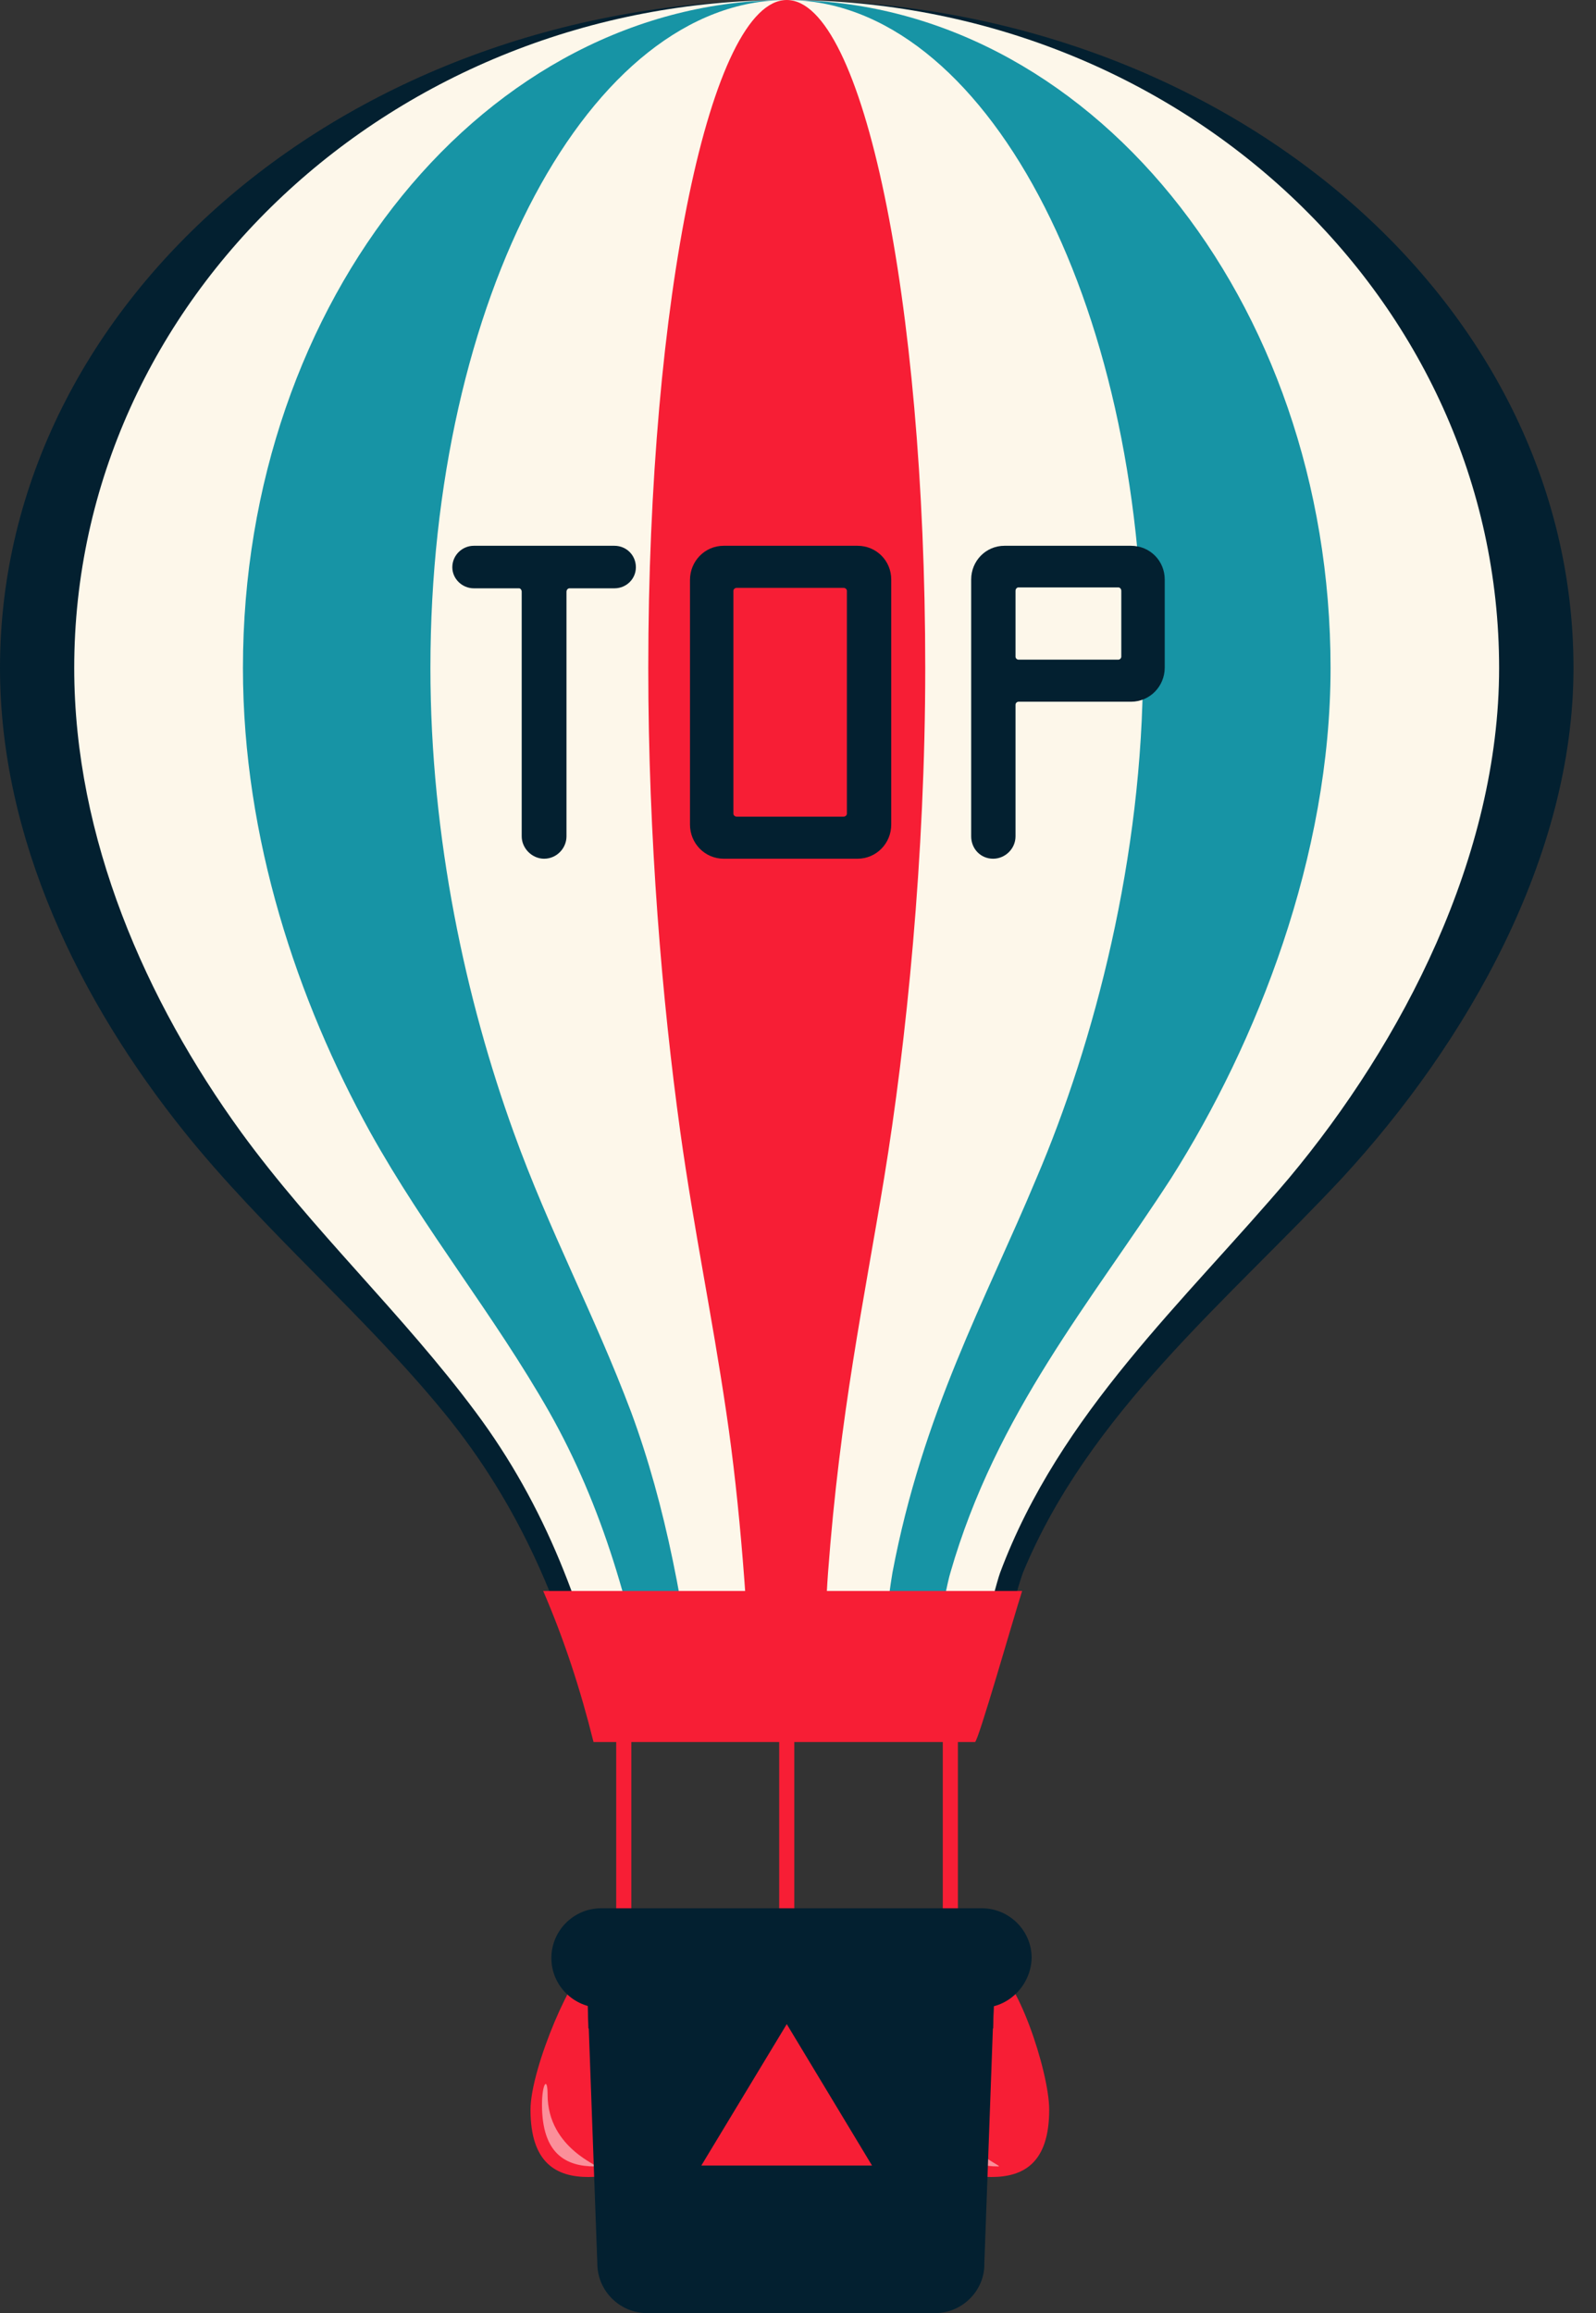 <svg width="69" height="100" viewBox="0 0 69 100" fill="none" xmlns="http://www.w3.org/2000/svg">
<rect x="0" y="0" width="69" height="100" fill="#333333" stroke="none"/>
<g clip-path="url(#clip0)">
<path d="M68.027 28.879C68.027 12.926 52.785 0 34.014 0C15.242 0 0 12.926 0 28.879C0 36.254 3.431 43.276 7.974 48.938C11.432 53.24 15.7 56.803 19.183 61.053C22.504 65.106 24.38 69.598 25.634 74.665H33.661H34.099H42.125C42.262 74.665 44.001 68.565 44.223 67.996C47.079 61.085 53.04 56.267 58.02 50.932C63.426 45.074 68.027 37.019 68.027 28.879Z" fill="#032030"/>
<path d="M64.811 28.879C64.811 12.926 51.02 0 34.014 0C17.007 0 3.209 12.926 3.209 28.879C3.209 36.254 6.314 43.276 10.418 48.938C13.549 53.24 17.412 56.803 20.569 61.053C23.589 65.106 25.275 69.598 26.419 74.665H33.687H34.066H41.334C41.471 74.665 43.02 68.565 43.236 67.996C45.818 61.085 51.21 56.267 55.726 50.932C60.622 45.074 64.811 37.019 64.811 28.879Z" fill="#FDF7EA"/>
<path d="M57.524 28.879C57.524 12.926 46.994 0 34.014 0C21.033 0 10.503 12.926 10.503 28.879C10.503 36.254 12.87 43.276 16 48.938C18.392 53.24 21.334 56.803 23.752 61.053C26.04 65.106 27.347 69.598 28.216 74.665H33.765H34.066H39.615C39.726 74.665 40.896 68.565 41.086 67.996C43.073 61.085 47.184 56.267 50.635 50.932C54.341 45.074 57.524 37.019 57.524 28.879Z" fill="#1794A5"/>
<path d="M49.413 28.879C49.413 12.926 42.53 0 34.014 0C25.497 0 18.608 12.926 18.608 28.879C18.608 36.254 20.157 43.276 22.203 48.938C23.752 53.24 25.687 56.803 27.288 61.053C28.785 65.106 29.628 69.598 30.197 74.665H33.818H34.007H37.628C37.68 74.665 38.471 68.565 38.582 67.996C39.889 61.085 42.582 56.267 44.811 50.932C47.315 45.074 49.413 37.019 49.413 28.879Z" fill="#FDF7EA"/>
<path d="M40.001 28.879C40.001 12.926 37.301 0 34.014 0C30.726 0 28.027 12.926 28.027 28.879C28.027 36.254 28.628 43.276 29.412 48.938C30.014 53.24 30.772 56.803 31.399 61.053C32.001 65.106 32.327 69.598 32.543 74.665H33.955H34.007H35.419C35.445 74.665 35.746 68.565 35.798 67.996C36.314 61.085 37.347 56.267 38.223 50.932C39.184 45.074 40.001 37.019 40.001 28.879Z" fill="#F71E35"/>
<path d="M23.484 68.781C24.379 70.847 25.092 73.024 25.66 75.312H33.687H34.125H42.151C42.288 75.312 43.837 69.866 44.19 68.781H23.484Z" fill="#F71E35"/>
<path d="M27.295 73.867H26.641V84.073H27.295V73.867Z" fill="#F71E35"/>
<path d="M41.413 73.651H40.759V83.857H41.413V73.651Z" fill="#F71E35"/>
<path d="M34.34 73.789H33.687V83.995H34.34V73.789Z" fill="#F71E35"/>
<path d="M27.942 91.206C27.942 93.521 26.824 94.116 25.438 94.116C24.053 94.116 22.935 93.514 22.935 91.206C22.935 89.382 24.87 84.949 25.465 85.054C26.504 85.25 27.942 89.546 27.942 91.206Z" fill="#F71E35"/>
<path opacity="0.5" d="M23.674 90.552C23.674 89.735 23.432 90.088 23.432 90.99C23.432 93.115 24.465 93.658 25.719 93.658C26.066 93.658 23.674 92.926 23.674 90.552Z" fill="white"/>
<path d="M45.36 91.206C45.36 93.521 44.243 94.116 42.857 94.116C41.471 94.116 40.354 93.514 40.354 91.206C40.354 89.382 42.288 84.949 42.883 85.054C43.916 85.25 45.36 89.546 45.36 91.206Z" fill="#F71E35"/>
<path opacity="0.5" d="M41.112 90.552C41.112 89.735 40.87 90.088 40.87 90.99C40.87 93.115 41.903 93.658 43.158 93.658C43.478 93.658 41.112 92.926 41.112 90.552Z" fill="white"/>
<path d="M40.432 100H27.974C26.804 100 25.824 99.045 25.824 97.849L25.386 85.819C25.386 84.649 26.34 83.668 27.537 83.668H40.844C42.014 83.668 42.994 84.622 42.994 85.819L42.556 97.849C42.583 99.019 41.602 100 40.432 100Z" fill="#032030"/>
<path d="M42.935 87.695L42.988 85.819C42.988 84.649 42.033 83.668 40.837 83.668H27.537C26.366 83.668 25.386 84.622 25.386 85.819L25.438 87.695H42.935Z" fill="#032030"/>
<path d="M42.445 86.8H25.987C24.817 86.8 23.837 85.845 23.837 84.648C23.837 83.478 24.791 82.498 25.987 82.498H42.452C43.622 82.498 44.602 83.452 44.602 84.648C44.569 85.819 43.615 86.8 42.445 86.8Z" fill="#032030"/>
<path d="M34.014 87.506L30.321 93.619H37.7L34.014 87.506Z" fill="#F71E35"/>
<path d="M27.366 24.524C27.366 24.956 27.014 25.309 26.562 25.309H24.621C24.484 25.309 24.366 25.427 24.366 25.584V36.156C24.366 36.607 23.994 36.999 23.523 36.999C23.072 36.999 22.68 36.607 22.68 36.156V25.584C22.68 25.427 22.562 25.309 22.445 25.309H20.484C20.053 25.309 19.68 24.956 19.68 24.524C19.68 24.073 20.053 23.72 20.484 23.72H26.562C27.014 23.72 27.366 24.073 27.366 24.524Z" fill="#032030" stroke="#032030" stroke-width="0.25" stroke-miterlimit="10"/>
<path d="M37.072 36.999H31.288C30.543 36.999 29.955 36.391 29.955 35.646V25.073C29.955 24.328 30.543 23.72 31.288 23.72H37.072C37.818 23.72 38.406 24.309 38.406 25.054V35.646C38.406 36.391 37.818 36.999 37.072 36.999ZM31.857 35.43H36.465C36.621 35.43 36.739 35.312 36.739 35.175V25.544C36.739 25.407 36.621 25.289 36.465 25.289H31.857C31.7 25.289 31.582 25.407 31.582 25.544V35.175C31.582 35.312 31.7 35.43 31.857 35.43Z" fill="#032030" stroke="#032030" stroke-width="0.25" stroke-miterlimit="10"/>
<path d="M43.426 23.72H48.896C49.641 23.72 50.23 24.309 50.23 25.054V28.859C50.23 29.604 49.641 30.212 48.896 30.212H44.033C43.896 30.212 43.779 30.33 43.779 30.468V36.156C43.779 36.626 43.386 36.999 42.935 36.999C42.465 36.999 42.112 36.626 42.112 36.156V25.054C42.112 24.309 42.7 23.72 43.426 23.72ZM44.033 28.643H48.347C48.484 28.643 48.602 28.526 48.602 28.388V25.544C48.602 25.387 48.484 25.27 48.347 25.27H44.033C43.896 25.27 43.779 25.387 43.779 25.544V28.388C43.779 28.526 43.896 28.643 44.033 28.643Z" fill="#032030" stroke="#032030" stroke-width="0.25" stroke-miterlimit="10"/>
</g>
<defs>
<clipPath id="clip0">
<rect width="68.027" height="100" fill="white"/>
</clipPath>
</defs>
</svg>

